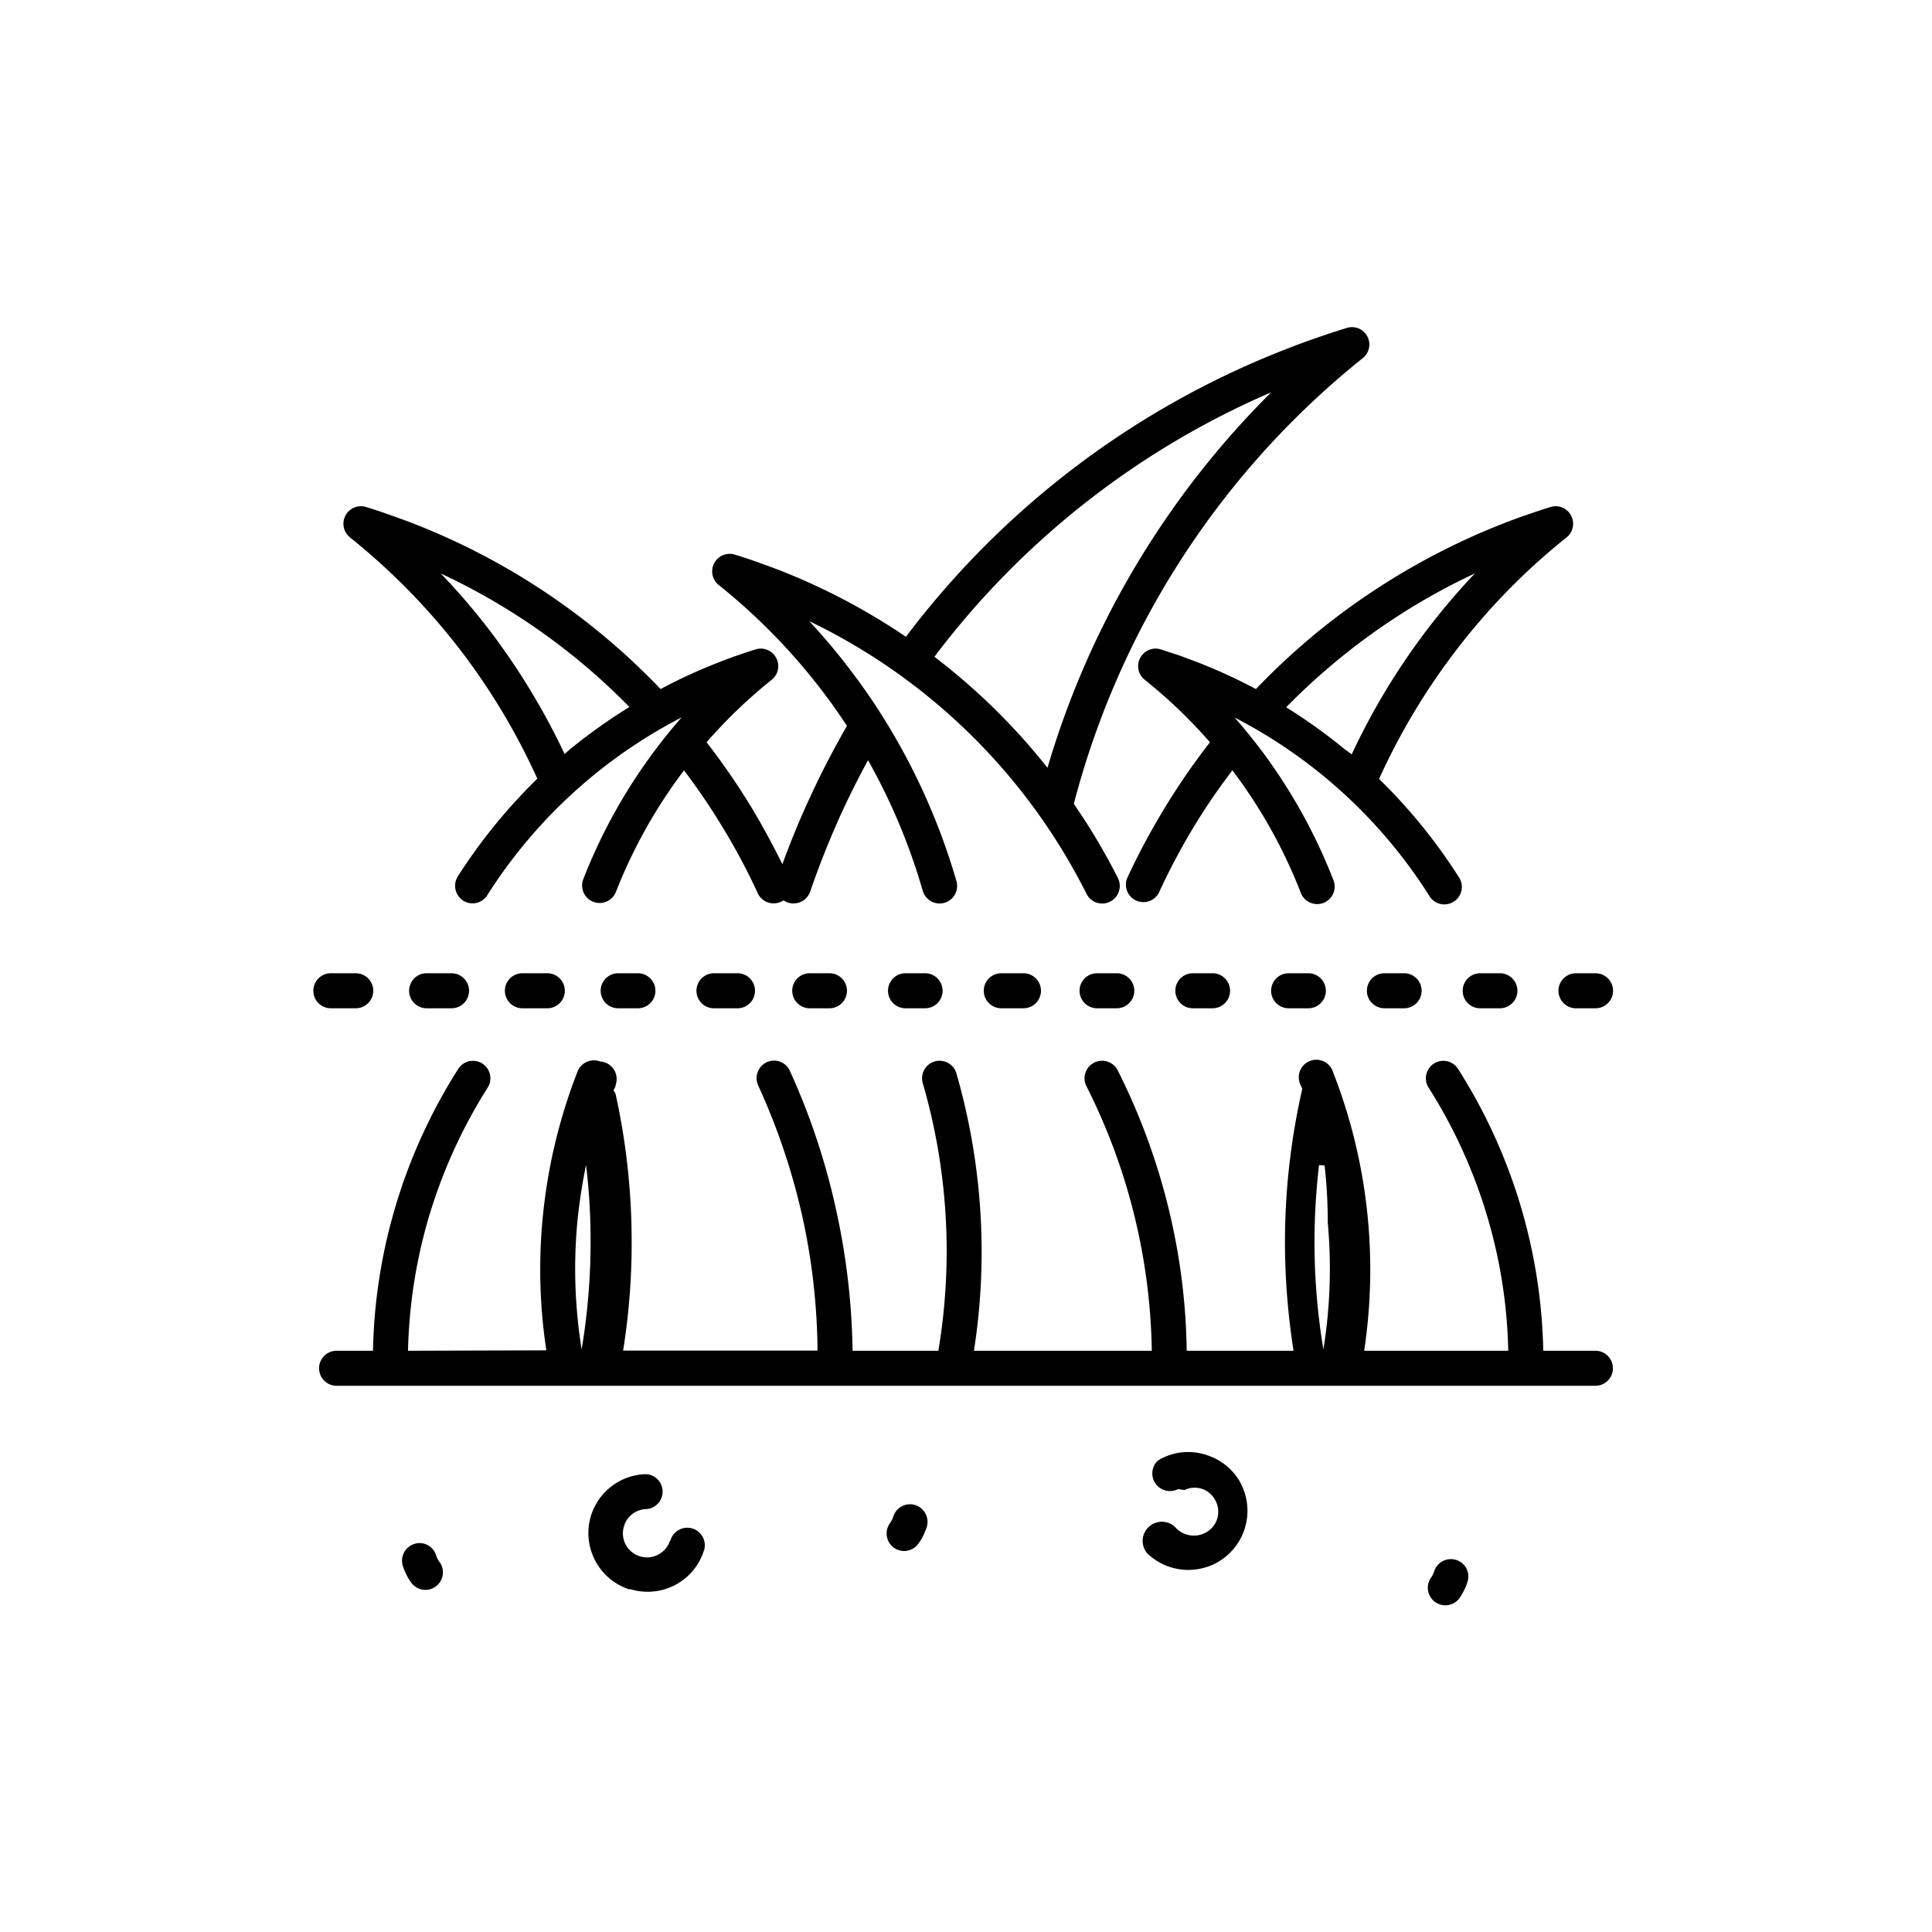 <svg xmlns="http://www.w3.org/2000/svg" viewBox="0 0 141.2 141.2"><defs><style>.cls-1{fill:none;}.cls-2{}</style></defs><g id="Calque_2" data-name="Calque 2"><g id="Layer_1" data-name="Layer 1"><rect class="cls-1" width="141.2" height="141.2" rx="70.6"/><path class="cls-2" d="M39.28,56.93a48,48,0,0,0-5.58-9.35,48,48,0,0,0-8.13-8.31,1.28,1.28,0,0,1,1.17-2.22h0c.59.18,1.19.38,1.78.59s1.2.43,1.76.65a50.1,50.1,0,0,1,10,5.28,50.36,50.36,0,0,1,8,6.79,37.71,37.71,0,0,1,4.17-1.92c.43-.17.89-.35,1.39-.52s.93-.32,1.39-.46h0a1.26,1.26,0,0,1,1.37.43,1.27,1.27,0,0,1-.2,1.79,36.76,36.76,0,0,0-4.76,4.57q1.64,2.11,3.06,4.4c.9,1.46,1.73,3,2.48,4.51.6-1.64,1.26-3.26,2-4.85.82-1.78,1.73-3.54,2.72-5.26l-.2-.3a44.26,44.26,0,0,0-9.18-10,1.28,1.28,0,0,1,1.17-2.22h0c.56.17,1.11.35,1.66.55s1.12.4,1.63.6a46.83,46.83,0,0,1,9.23,4.86,63.72,63.72,0,0,1,27.72-21c.71-.28,1.46-.56,2.24-.83s1.5-.51,2.25-.74h0a1.27,1.27,0,0,1,1.17,2.21A61.64,61.64,0,0,0,78.48,58.75a46.31,46.31,0,0,1,3.22,5.42,1.28,1.28,0,0,1-2.29,1.16A44,44,0,0,0,59.15,45.4a48.09,48.09,0,0,1,4.68,5.92A47.43,47.43,0,0,1,69.9,64.39a1.28,1.28,0,1,1-2.46.72,44.51,44.51,0,0,0-4-9.55c-.68,1.24-1.32,2.52-1.92,3.82q-1.29,2.82-2.31,5.79a1.29,1.29,0,0,1-1.63.79,1.14,1.14,0,0,1-.31-.16l-.2.11a1.28,1.28,0,0,1-1.69-.63A47.23,47.23,0,0,0,52.53,60c-.78-1.26-1.63-2.5-2.54-3.7l-.29.39A37.43,37.43,0,0,0,45,65.22a1.28,1.28,0,0,1-2.38-.94,39.71,39.71,0,0,1,5-9.11c.69-.94,1.42-1.86,2.2-2.74a36.77,36.77,0,0,0-14.21,13,1.27,1.27,0,0,1-1.76.39,1.29,1.29,0,0,1-.39-1.77,40.31,40.31,0,0,1,5.8-7.13Zm75.9,16.76a1.28,1.28,0,0,1,0-2.56h1.43a1.28,1.28,0,1,1,0,2.56Zm-7,0a1.28,1.28,0,1,1,0-2.56h1.44a1.28,1.28,0,0,1,0,2.56Zm-7,0a1.28,1.28,0,1,1,0-2.56h1.44a1.28,1.28,0,0,1,0,2.56Zm-7,0a1.28,1.28,0,0,1,0-2.56h1.44a1.28,1.28,0,1,1,0,2.56Zm-7,0a1.28,1.28,0,1,1,0-2.56h1.44a1.28,1.28,0,0,1,0,2.56Zm-7,0a1.28,1.28,0,0,1,0-2.56h1.44a1.28,1.28,0,1,1,0,2.56Zm-7,0a1.28,1.28,0,1,1,0-2.56H74.8a1.28,1.28,0,0,1,0,2.56Zm-7,0a1.28,1.28,0,0,1,0-2.56h1.43a1.28,1.28,0,1,1,0,2.56Zm-7,0a1.28,1.28,0,0,1,0-2.56h1.44a1.28,1.28,0,1,1,0,2.56Zm-7,0a1.28,1.28,0,0,1,0-2.56H53.9a1.28,1.28,0,1,1,0,2.56Zm-7,0a1.28,1.28,0,0,1,0-2.56h1.44a1.28,1.28,0,1,1,0,2.56Zm-7,0a1.28,1.28,0,0,1,0-2.56H40a1.28,1.28,0,1,1,0,2.56Zm-7,0a1.28,1.28,0,1,1,0-2.56H33a1.28,1.28,0,1,1,0,2.56Zm-7,0a1.28,1.28,0,1,1,0-2.56H26a1.28,1.28,0,0,1,0,2.56Zm15.75,25a39.26,39.26,0,0,1-.28-9.55,39.89,39.89,0,0,1,2.56-10.83,1.29,1.29,0,0,1,1.66-.73A1.28,1.28,0,0,1,45,79.27c0,.14-.1.28-.16.42A1,1,0,0,1,45,80a50,50,0,0,1,1.16,10.11,49.86,49.86,0,0,1-.62,8.6H59.75a47.3,47.3,0,0,0-1-9.29,48,48,0,0,0-3.34-10.09,1.29,1.29,0,0,1,.63-1.7,1.27,1.27,0,0,1,1.69.64A50.33,50.33,0,0,1,61.21,88.9a50.93,50.93,0,0,1,1.1,9.82h6.27a44,44,0,0,0-1.14-19.56,1.28,1.28,0,0,1,2.46-.71A47.14,47.14,0,0,1,71.69,89.3a46.66,46.66,0,0,1-.51,9.42h13a44.4,44.4,0,0,0-4.78-19.34,1.28,1.28,0,1,1,2.29-1.15,47.39,47.39,0,0,1,3.84,10.61,46.44,46.44,0,0,1,1.2,9.88h7.81a51.08,51.08,0,0,1-.62-8.88,50.57,50.57,0,0,1,1.25-10.23c0-.11-.09-.22-.13-.34a1.28,1.28,0,1,1,2.38-.93,39.67,39.67,0,0,1,2.28,20.38h10.53a37,37,0,0,0-1.41-9.39,37.54,37.54,0,0,0-4.41-9.84,1.27,1.27,0,0,1,2.15-1.37,39.83,39.83,0,0,1,6.23,20.6h3.81a1.28,1.28,0,1,1,0,2.56h-92a1.28,1.28,0,1,1,0-2.56h2.66a39.59,39.59,0,0,1,1.51-10.09,40,40,0,0,1,4.72-10.51,1.27,1.27,0,0,1,2.15,1.37,37.87,37.87,0,0,0-4.41,9.84,37.48,37.48,0,0,0-1.41,9.39Zm2.9-13.54a39.77,39.77,0,0,0-.64,4.22,36.89,36.89,0,0,0,.32,9.25,48,48,0,0,0,.65-8.5,45.91,45.91,0,0,0-.33-5Zm53.57,0c-.18,1.56-.29,3.12-.32,4.7a47.34,47.34,0,0,0,.64,8.77,36.89,36.89,0,0,0,.32-9.25A37.36,37.36,0,0,0,96.81,85.18Zm8.42,29.68a1.28,1.28,0,0,1,1.61-.82,1.26,1.26,0,0,1,.82,1.6,3.13,3.13,0,0,1-.24.6,5.88,5.88,0,0,1-.32.56,1.28,1.28,0,0,1-2.11-1.46,1.18,1.18,0,0,0,.14-.23,2.6,2.6,0,0,0,.1-.25Zm-39.53-4a1.28,1.28,0,0,1,1.61-.83,1.29,1.29,0,0,1,.83,1.61,6.07,6.07,0,0,1-.24.59,3.76,3.76,0,0,1-.33.56,1.28,1.28,0,1,1-2.1-1.46,1.86,1.86,0,0,0,.13-.23,1.22,1.22,0,0,0,.1-.24Zm20.81-2a1.29,1.29,0,0,1-1.56-2,1.26,1.26,0,0,1,.42-.27,4.23,4.23,0,0,1,3.19-.23,4.29,4.29,0,0,1,2.49,2,1.63,1.63,0,0,1,.09.19,4.32,4.32,0,0,1-1.9,5.74,4.37,4.37,0,0,1-2.62.43,4.31,4.31,0,0,1-2.38-1.18A1.28,1.28,0,1,1,86,111.73a1.79,1.79,0,0,0,1,.48,1.77,1.77,0,0,0,1.08-.18,1.73,1.73,0,0,0,.87-1,1.77,1.77,0,0,0-.11-1.35h0a1.76,1.76,0,0,0-1-.87,1.73,1.73,0,0,0-1.28.09Zm-56.66,5.62a1.29,1.29,0,0,1,.83-1.61,1.26,1.26,0,0,1,1.6.83,2.44,2.44,0,0,0,.1.24,2,2,0,0,0,.14.23,1.28,1.28,0,1,1-2.1,1.46,3.76,3.76,0,0,1-.33-.56,5.19,5.19,0,0,1-.24-.59ZM49,112.58a1.28,1.28,0,0,1,2.51.35,1.11,1.11,0,0,1-.08.44,4.31,4.31,0,0,1-5.34,2.78l-.13,0a4.33,4.33,0,0,1-2.76-5.4h0a4.34,4.34,0,0,1,1.54-2.16,4.29,4.29,0,0,1,2.52-.85,1.28,1.28,0,0,1,0,2.55,1.74,1.74,0,0,0-1.65,1.24,1.75,1.75,0,0,0,1.15,2.21,1.73,1.73,0,0,0,1.34-.12,1.76,1.76,0,0,0,.86-1ZM46,51.67a47.28,47.28,0,0,0-13.79-9.76A49.08,49.08,0,0,1,35.73,46a50.57,50.57,0,0,1,5.53,9.1l.46-.39A41,41,0,0,1,46,51.67Zm30.55,4.46A64.29,64.29,0,0,1,92.91,28.67,61.1,61.1,0,0,0,68.29,48c1.09.83,2.13,1.7,3.13,2.61a45.92,45.92,0,0,1,5.13,5.5Zm22.24-1a50,50,0,0,1,9-13.22,46.81,46.81,0,0,0-6.63,3.78,47.7,47.7,0,0,0-7.16,6,41,41,0,0,1,4.28,3.07Zm-7-4.77a49.72,49.72,0,0,1,8-6.78,50.65,50.65,0,0,1,10-5.29c.56-.22,1.15-.44,1.76-.65s1.19-.41,1.78-.59h0a1.28,1.28,0,0,1,1.17,2.22,47.28,47.28,0,0,0-8.12,8.31,48,48,0,0,0-5.59,9.35,39.87,39.87,0,0,1,5.8,7.13,1.28,1.28,0,1,1-2.15,1.38,36.77,36.77,0,0,0-14.21-13c.78.88,1.51,1.8,2.21,2.74a40.05,40.05,0,0,1,5,9.11,1.28,1.28,0,1,1-2.38.94,37,37,0,0,0-4.7-8.54l-.29-.39Q88.7,58.09,87.51,60a48.7,48.7,0,0,0-2.83,5.28,1.28,1.28,0,0,1-2.32-1.06,51.18,51.18,0,0,1,3-5.56,50.25,50.25,0,0,1,3.07-4.41,36.84,36.84,0,0,0-4.77-4.57,1.27,1.27,0,0,1-.2-1.79,1.26,1.26,0,0,1,1.37-.43h0l1.41.46,1.38.52a39.48,39.48,0,0,1,4.17,1.92Z"/></g></g></svg>